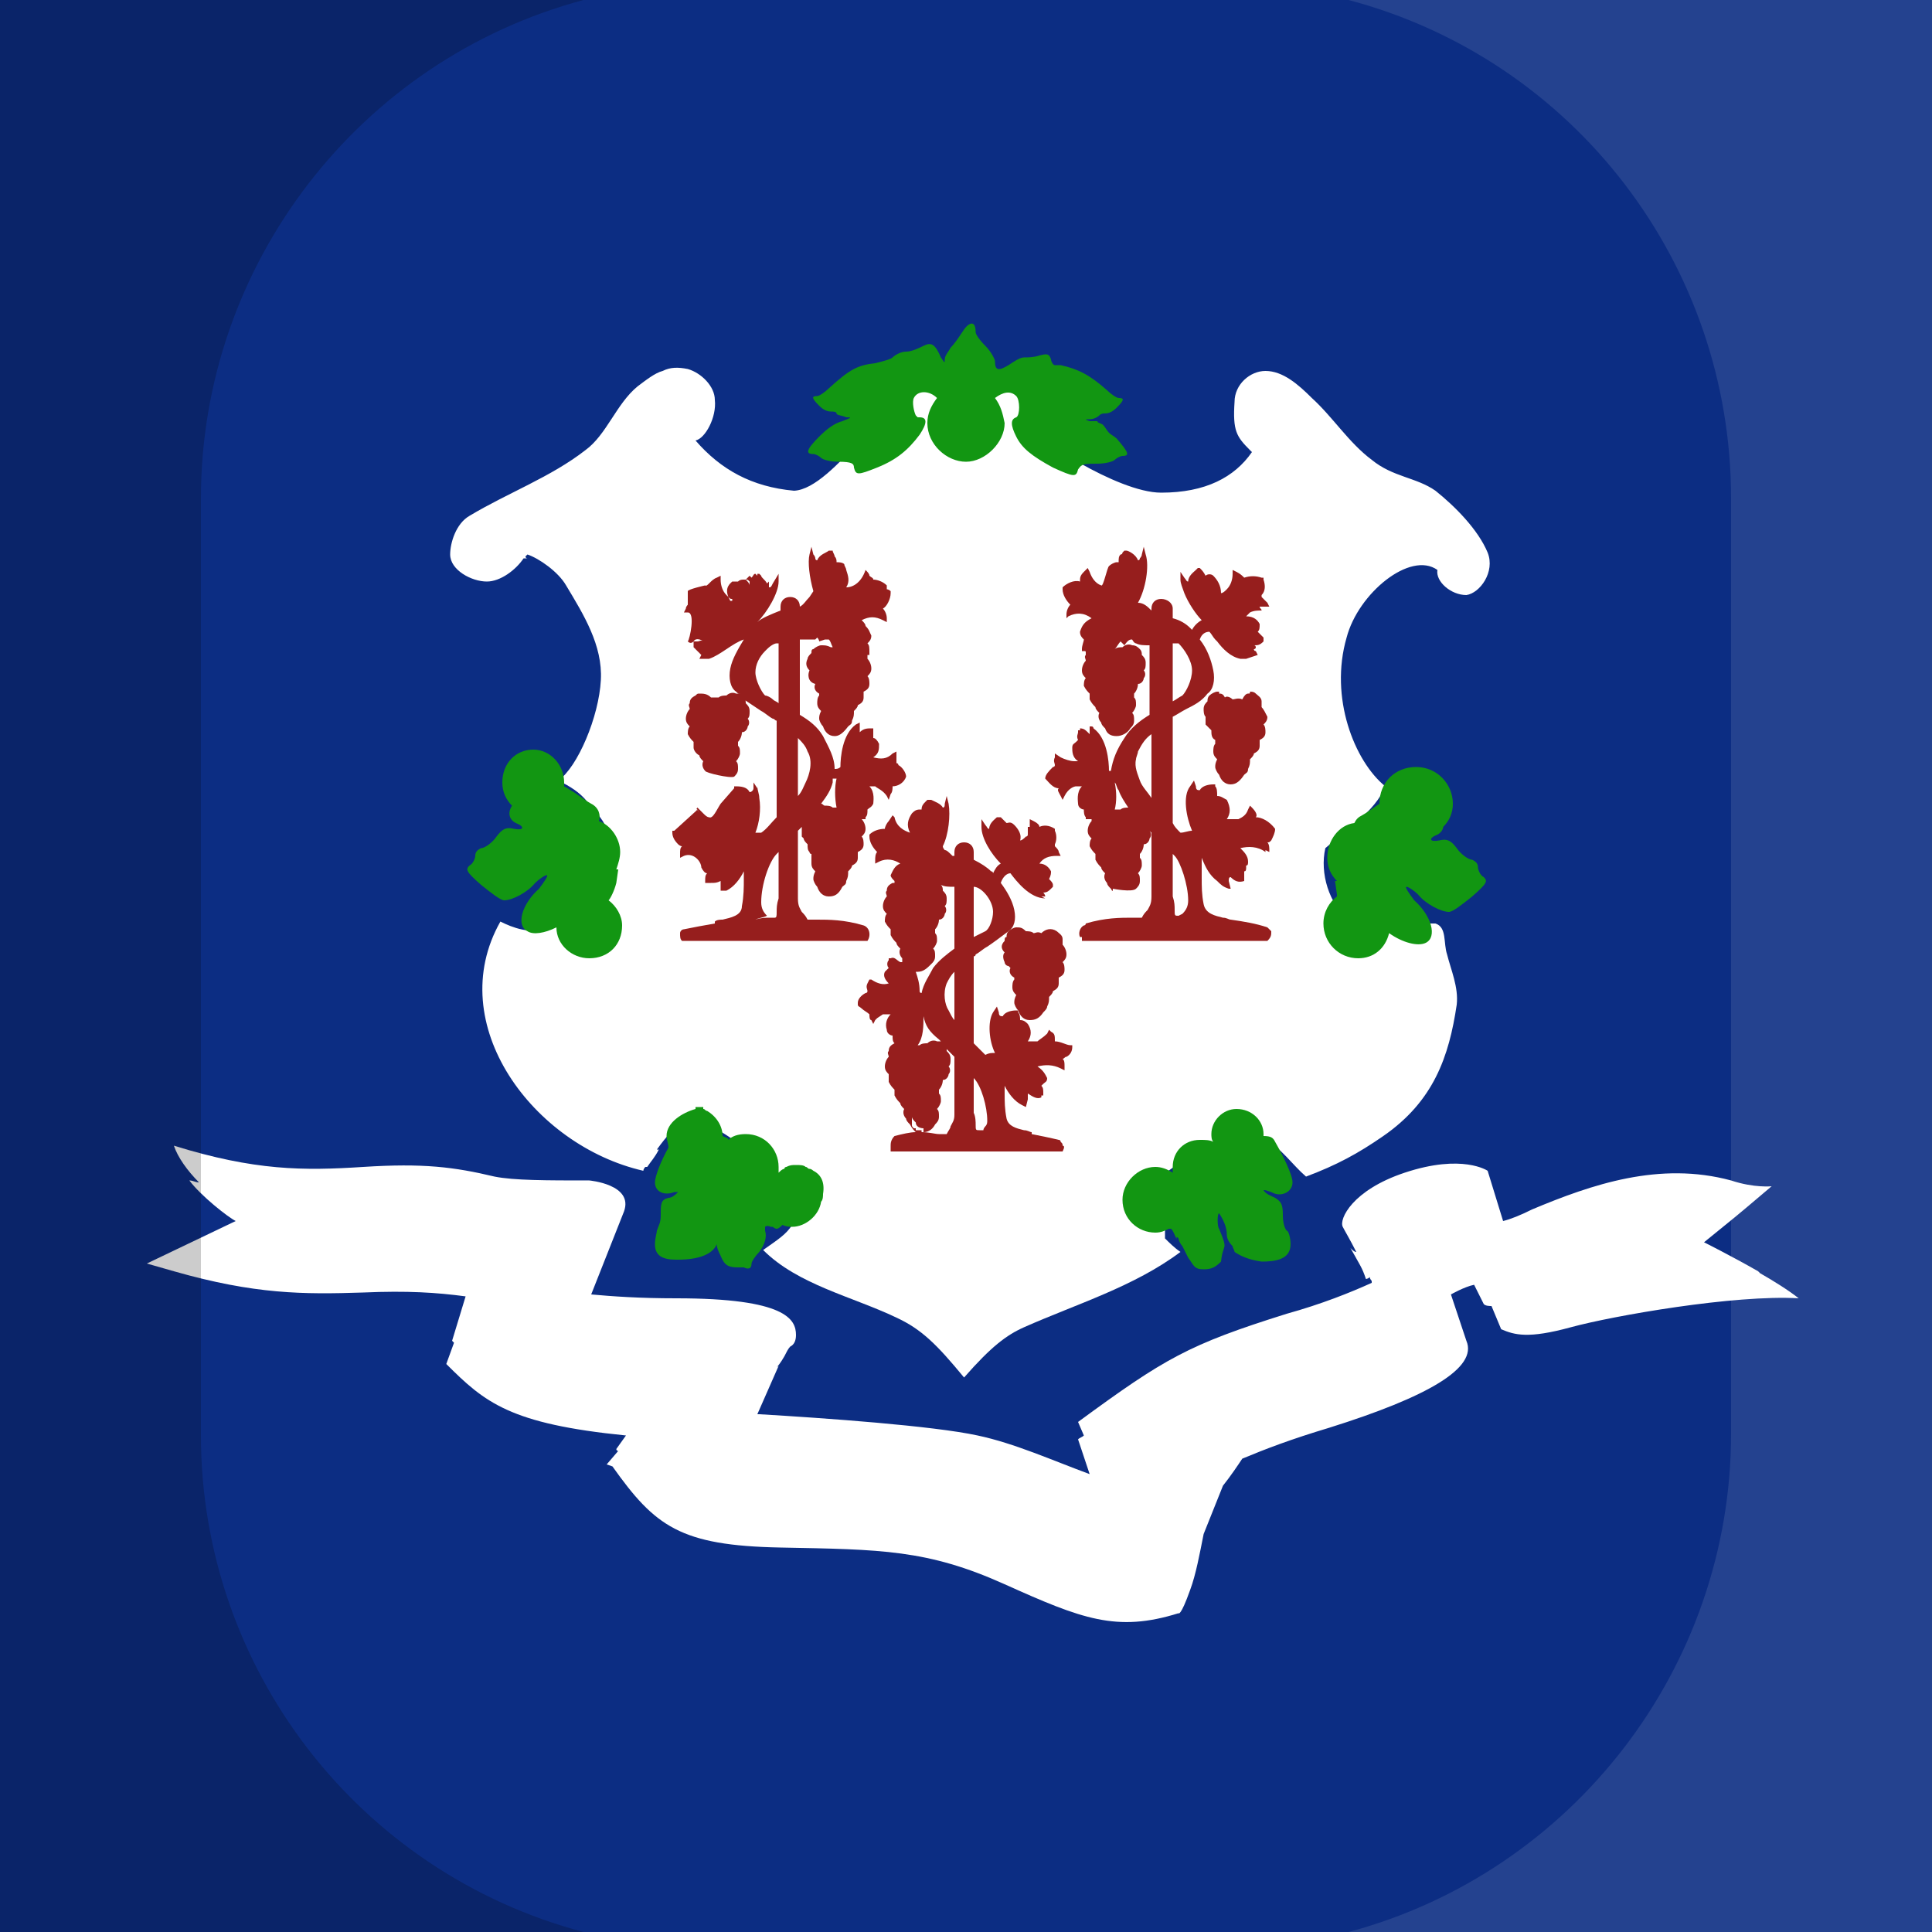 <?xml version="1.0" encoding="utf-8"?>
<!-- Generator: Adobe Illustrator 23.0.0, SVG Export Plug-In . SVG Version: 6.00 Build 0)  -->
<svg version="1.0" id="Layer_1" xmlns="http://www.w3.org/2000/svg" xmlns:xlink="http://www.w3.org/1999/xlink" x="0px" y="0px"
	 width="100px" height="100px" viewBox="0 0 100 100" enable-background="new 0 0 100 100" xml:space="preserve">
<rect x="0" y="0" width="100" height="100" fill="#333333" stroke="none"/>
<g>
	<path id="path14" fill="#0C2D83" d="M0,0h100v100H0V0L0,0z"/>
	<path fill="#FFFFFF" d="M91.1,65.9C91.1,65.9,91.1,65.9,91.1,65.9l-0.1-0.1c-1.4-0.8-2.8-1.5-2.8-1.5l1.6-1.3l0.6-0.5c0,0,0,0,0,0
		l1.3-1.1c0,0-0.9,0.1-2.1-0.3c-3.7-1-7.2,0.2-10.3,1.5c-0.6,0.3-1.1,0.5-1.5,0.6L77,60.6c0,0-1.3-0.9-4.3,0.1
		c-2.7,0.9-3.4,2.4-3.2,2.8c0.1,0.2,0.4,0.7,0.7,1.3c-0.1,0-0.2-0.1-0.3-0.2c0.5,0.9,0.6,1,0.8,1.6c0,0,0.1,0,0.2-0.1
		c0,0.1,0.1,0.2,0.1,0.2v0.1c-1.1,0.5-2.6,1.1-4.4,1.6c-5.1,1.6-6.3,2.3-10.8,5.6l0.3,0.7c-0.1,0.1-0.2,0.1-0.3,0.2l0.6,1.8
		c-1.9-0.7-3.9-1.6-5.8-2c-2.3-0.5-7.9-0.9-11.3-1.1c0,0-0.1,0-0.1,0l1.1-2.5c-0.3,0.2-0.1,0.2,0.3-0.5c0.1-0.2,0.2-0.4,0.3-0.5
		c0.2-0.1,0.3-0.3,0.3-0.6c0-0.8-0.5-1.9-6.2-1.9c-1.9,0-3.3-0.1-4.4-0.2l1.7-4.3c0.5-1.4-1.8-1.6-1.8-1.6c-2.2,0-3.9,0-4.9-0.2
		c-2.1-0.5-3.7-0.7-6.8-0.5c-3.1,0.2-5.6,0.2-9.8-1.1c0.2,0.6,0.7,1.3,1.3,1.9c-0.2,0-0.3-0.1-0.5-0.1c0.6,0.8,2,1.9,2.4,2.1
		l-4.6,2.2L9,65.8c4.2,1.2,6.7,1.2,9.8,1.1c2.3-0.1,3.8,0,5.3,0.2l-0.7,2.3c0,0,0,0,0.1,0.1l-0.4,1.1c2,2,3.3,3.1,9.3,3.7L31.9,75
		c0,0,0,0.1,0.1,0.1l-0.6,0.7l0.3,0.1c2.2,3.1,3.5,4.1,8.7,4.2C45.6,80.2,48,80.2,52,82s5.8,2.5,9,1.5c0,0,0.1,0.2,0.6-1.2
		c0.3-0.8,0.5-1.9,0.7-2.9l1-2.5c0.4-0.5,0.8-1.1,1-1.4c1.2-0.5,2.5-1,4.5-1.6c5.1-1.6,7.7-3.1,7.1-4.5L75.1,67c0,0,0.7-0.4,1.2-0.5
		l0.5,1c0.1,0.1,0.3,0.1,0.4,0.1l0.5,1.2c0.7,0.3,1.4,0.5,3.6-0.1c2.2-0.6,8.5-1.7,11.8-1.5C92.6,66.8,91.8,66.3,91.1,65.9z"/>
	<g id="greens">
		<path id="path1400" fill="#129612" d="M46.8,19.4c-0.4,0.3-0.6,0.7-0.7,1.1c0,0.1,0,0.2,0,0.3c0,0.1,0.1,0.2,0.1,0.3
			c0,0.2,0.2,0.3,0.5,0.4c0.4,0.2,0.8,0.1,1.3-0.1l0.4-0.2L48.2,21c-0.3-0.3-0.7-0.5-1.3-0.6l-0.4-0.1H47c0.5,0,0.7-0.1,0.7-0.3
			c0-0.1-0.5-0.7-0.6-0.7C47,19.2,46.9,19.3,46.8,19.4z"/>
		<path id="path1402" fill="#129612" d="M54.3,19.6c-0.3,0.3-0.4,0.6-0.4,0.6s0.1,0,0.3-0.1c0.3-0.2,0.5-0.3,0.5-0.2
			c0.1,0.1-0.1,0.2-0.6,0.5c-0.7,0.5-0.7,0.6-0.6,0.8c0.1,0.2,0.5,0.4,0.7,0.4c0.3,0,0.8-0.2,1-0.3c0.2-0.2,0.2-0.2,0.2-0.6
			c0-0.5-0.2-0.9-0.5-1.2C54.7,19.3,54.6,19.3,54.3,19.6L54.3,19.6z"/>
	</g>
	<g>
		<path fill="#FFFFFF" d="M54.1,22.5C54.1,22.5,54.1,22.5,54.1,22.5h0.1H54.1z"/>
		<path fill="#FFFFFF" d="M77,28.6c-0.5-1.2-1.7-2.4-2.7-3.2c-1-0.7-2.2-0.7-3.3-1.6c-1.2-0.9-2-2.2-3.1-3.2
			c-0.7-0.7-1.5-1.4-2.4-1.4c-0.8,0-1.6,0.7-1.6,1.6c-0.1,1.5,0.1,1.8,0.8,2.5c0,0,0,0,0,0.1c0,0,0,0,0-0.1c0,0,0,0,0.1,0.1
			c-0.9,1.3-2.4,2.1-4.7,2.1c-2.3,0-6.7-3-6.4-3.1c0.3-0.1,0-2.1-0.5-2.1s-4.4-0.4-5.4-0.3c-1.6,0-4.6,5.3-6.7,5.4
			c-2.2-0.2-3.8-1.1-5.1-2.6c0.5-0.1,1.1-1.2,1-2.1c0-0.7-0.7-1.4-1.4-1.6c-0.5-0.1-0.9-0.1-1.3,0.1c-0.4,0.1-0.9,0.5-1.3,0.8
			c-1.1,0.9-1.6,2.5-2.7,3.3c-1.8,1.4-4,2.2-6,3.4c-0.7,0.4-1,1.4-1,2c0,0.8,1.1,1.4,1.9,1.4c0.7,0,1.5-0.6,1.9-1.2
			c0.1,0,0.1,0,0.2,0c0,0-0.1,0-0.1-0.1c0,0,0.1-0.1,0.1-0.1c0.6,0.2,1.6,0.9,2,1.6c0.9,1.5,1.9,3.1,1.8,4.9
			c-0.1,1.9-1.2,4.5-2.2,5.2c0.6,0.3,1.1,0.6,1.5,1.1c0.3,0.3,0.6,0.7,0.8,1c0.3,0.5,0.5,1,0.5,1.6c-0.1,1.8-1.9,3-3.4,3.9
			c-0.8,0.4-1.8,0-2.4-0.3c-3,5.3,1.7,11.6,7.4,12.9c0-0.1,0.1-0.2,0.1-0.2c0,0,0,0,0.1,0c0.2-0.3,0.4-0.5,0.6-0.9c0,0,0,0-0.1,0
			c0.5-0.7,1.1-1.4,1.7-1.6c2.3,0.6,4.1,2.6,5.6,4.6c-0.1,0.3-0.1,0.5-0.2,0.7H41v0.2c-0.3,0.5-0.8,0.8-1.5,1.3
			c1.8,1.8,4.6,2.4,6.9,3.5c1.3,0.6,2.1,1.4,3.5,3.1c1.4-1.6,2.2-2.2,3.1-2.6c2.7-1.2,5.7-2.1,8.1-3.9c-0.3-0.2-0.6-0.5-0.8-0.7
			v-0.6h-0.6c-0.4-0.5-0.6-1-0.4-1.5c0.8-1.8,3.8-3,6.2-3c0.8,0.4,1.4,1.3,2.1,1.9c1.6-0.6,2.7-1.2,4-2.1c2.6-1.8,3.4-4.1,3.8-6.8
			c0.1-0.9-0.3-1.8-0.5-2.6c-0.2-0.6,0-1.4-0.6-1.6c-0.3,0-0.7,0-1.1,0c0,0,0,0,0-0.1c-0.5-0.1-1-0.1-1.5-0.1c0,0,0,0.1,0.1,0.1
			c-0.7,0-1.4,0-2-0.1c-1-0.8-1.5-2.4-1.2-3.7c0.9-0.8,2.6-1.9,3.1-3.2c-1.6-1.3-2.9-4.6-2-7.7c0.6-2.3,3.3-4.5,4.7-3.5
			c-0.1,0.6,0.7,1.3,1.5,1.3C76.6,30.7,77.4,29.6,77,28.6z"/>
	</g>
	<g id="blacks">
		<g>
			<path fill="#129612" d="M76.8,45.4c-0.2-0.1-0.3-0.4-0.3-0.5c0-0.2-0.1-0.3-0.3-0.4c-0.2,0-0.6-0.3-0.8-0.6
				c-0.3-0.4-0.5-0.5-0.9-0.4c-0.5,0.1-0.6-0.1-0.1-0.3c0.2-0.1,0.3-0.3,0.3-0.4c0.3-0.3,0.5-0.7,0.5-1.2c0-1-0.8-1.9-1.9-1.9
				c-1.1,0-1.9,0.8-1.9,1.9c-0.3,0.2-0.7,0.5-0.9,0.6c-0.2,0.1-0.3,0.2-0.4,0.4c-0.8,0.1-1.4,0.9-1.4,1.8c0,0.5,0.2,0.9,0.5,1.2
				l-0.1,0l0.1,0.7c0,0,0,0.1,0,0.1c-0.4,0.3-0.7,0.8-0.7,1.4c0,1,0.8,1.8,1.8,1.8c0.8,0,1.4-0.5,1.6-1.3c0.7,0.5,1.5,0.7,1.9,0.5
				c0.6-0.3,0.3-1.4-0.6-2.2c-0.3-0.4-0.5-0.7-0.4-0.7c0.1,0,0.4,0.2,0.6,0.4c0.4,0.5,1.2,0.9,1.6,0.9c0.2,0,0.7-0.4,1.2-0.8
				C77,45.7,77,45.6,76.8,45.4z"/>
			<path fill="#129612" d="M42.1,60.6c0,0-0.1-0.1-0.2-0.1c-0.1,0-0.1-0.1-0.2-0.1c-0.1-0.1-0.3-0.1-0.5-0.1c-0.2,0-0.3,0-0.5,0.1
				c0,0-0.1,0-0.1,0.1c-0.1,0-0.2,0.1-0.3,0.2c0-0.1,0-0.2,0-0.3c0-0.9-0.7-1.7-1.7-1.7c-0.4,0-0.7,0.1-0.9,0.3
				c0-0.1-0.1-0.1-0.3-0.2c0,0,0,0,0,0c0-0.5-0.3-1-0.8-1.3c0,0,0,0,0,0h0c-0.1,0-0.1-0.1-0.2-0.1v-0.1h-0.4v0.1
				c-0.7,0.2-1.5,0.7-1.5,1.4c0,0.2,0.1,0.4,0.1,0.6c-0.4,0.7-0.7,1.5-0.7,1.8c0,0.5,0.5,0.7,1,0.5c0.1,0,0.1,0,0.2,0
				c-0.1,0.1-0.3,0.3-0.5,0.3c-0.4,0.1-0.4,0.3-0.4,0.9c0,0.4-0.1,0.5-0.2,0.8c0,0.1-0.1,0.4-0.1,0.7c0,0.6,0.4,0.8,1.1,0.8
				c0,0,0,0,0.1,0c1.1,0,1.8-0.3,2-0.8c0,0.2,0.1,0.4,0.2,0.6c0.2,0.5,0.4,0.6,0.9,0.6c0.2,0,0.2,0,0.3,0c0.2,0.1,0.4,0.1,0.4-0.2
				c0-0.1,0.2-0.4,0.4-0.6c0.3-0.4,0.4-0.8,0.3-1.1c0-0.1,0-0.1,0-0.2c0.1-0.1,0.3,0,0.3,0c0,0,0,0,0.1,0c0.1,0.1,0.2,0.1,0.2,0.1
				c0.1,0,0.2-0.1,0.3-0.2c0.2,0.1,0.4,0.1,0.5,0.1c0.7,0,1.4-0.6,1.5-1.3c0.1-0.1,0.1-0.3,0.1-0.4C42.7,61.2,42.5,60.8,42.1,60.6z"
				/>
			<path fill="#129612" d="M66.6,63.7c-0.1-0.1-0.2-0.4-0.2-0.8c0-0.6-0.1-0.7-0.4-0.9c-0.2-0.1-0.5-0.2-0.6-0.4
				c0.1,0,0.1,0,0.4,0.1c0.5,0.3,1.1,0,1.1-0.5c0-0.4-0.5-1.4-0.9-2.1c-0.1-0.2-0.2-0.3-0.6-0.3c0,0,0,0,0-0.1
				c0-0.7-0.6-1.3-1.4-1.3c-0.7,0-1.3,0.6-1.3,1.3c0,0.1,0,0.3,0.1,0.4C62.6,59,62.4,59,62.1,59c-0.8,0-1.4,0.6-1.4,1.4
				c0,0.1,0,0.2,0,0.3c-0.3-0.2-0.6-0.3-0.9-0.3c-0.9,0-1.7,0.8-1.7,1.7c0,1,0.8,1.7,1.7,1.7c0.3,0,0.5-0.1,0.7-0.2h0.1
				c0.1,0,0.3,0.6,0.3,0.5c0-0.1,0-0.1,0.1,0c0,0.1,0.1,0.3,0.2,0.4c0.1,0.2,0.2,0.4,0.3,0.6c0.3,0.4,0.3,0.6,0.8,0.6
				c0.4,0,0.6-0.1,0.9-0.4c0.1-1,0.4-0.5-0.1-1.7c-0.1-0.1-0.1-0.8,0-0.8c0.2,0.3,0.4,0.7,0.4,1.1c0,0.2,0.1,0.4,0.3,0.6
				c0,0.1,0.1,0.2,0.1,0.3c0.3,0.2,0.7,0.4,1.4,0.5c0.7,0,1.5-0.1,1.5-0.9C66.8,64.1,66.7,63.7,66.6,63.7z"/>
		</g>
		<path fill="#129612" d="M31.5,46.6c0.1-0.1,0.3-0.5,0.4-0.9l0.1-0.7l-0.1,0c0.1-0.3,0.2-0.6,0.2-0.9c0-0.7-0.5-1.4-1.1-1.6
			c0.1-0.3,0-0.7-0.4-0.9c-0.2-0.1-0.6-0.4-0.9-0.6c-0.2-0.1-0.3-0.2-0.5-0.3c0-0.1,0-0.2,0-0.2c0-0.9-0.7-1.7-1.6-1.7
			c-0.9,0-1.6,0.7-1.6,1.7c0,0.5,0.2,0.9,0.5,1.2c-0.2,0.3-0.2,0.7,0.2,0.9c0.5,0.2,0.4,0.4-0.1,0.3c-0.4-0.1-0.6,0-0.9,0.4
			c-0.2,0.3-0.6,0.6-0.8,0.6c-0.2,0.1-0.3,0.2-0.3,0.4c0,0.1-0.1,0.4-0.3,0.5c-0.2,0.2-0.2,0.3,0.6,1c0.5,0.4,1,0.8,1.2,0.8
			c0.4,0,1.2-0.4,1.6-0.9c0.2-0.2,0.5-0.4,0.6-0.4c0.1,0-0.1,0.3-0.4,0.7c-0.9,0.8-1.2,1.9-0.6,2.2c0.3,0.2,0.9,0.1,1.5-0.2
			c0,0.9,0.8,1.6,1.7,1.6c1,0,1.7-0.7,1.7-1.7C32.2,47.4,31.9,46.9,31.5,46.6z"/>
		<path fill="#129612" d="M57.8,22.7c-0.1-0.1-0.3-0.2-0.4-0.3c-0.1-0.1-0.2-0.3-0.3-0.4c-0.1-0.1-0.3-0.1-0.3-0.2
			c-0.1,0-0.2,0-0.4,0c-0.3-0.1-0.2-0.1,0-0.1c0.2,0,0.4-0.1,0.5-0.2c0.1-0.1,0.2-0.1,0.3-0.1c0.2,0,0.4-0.1,0.6-0.3
			c0.4-0.4,0.4-0.5,0.1-0.5c-0.1,0-0.4-0.2-0.6-0.4c-0.9-0.8-1.5-1.1-2.4-1.3c0,0-0.1,0-0.1,0c-0.1,0-0.1,0-0.2,0
			c-0.1,0-0.2-0.2-0.2-0.3c-0.1-0.3-0.2-0.3-0.6-0.2c-0.3,0.1-0.6,0.1-0.8,0.1c-0.2,0-0.5,0.2-0.8,0.4c-0.5,0.3-0.7,0.3-0.7-0.2
			c0-0.1-0.2-0.5-0.5-0.8c-0.3-0.3-0.5-0.6-0.5-0.7c0-0.7-0.4-0.5-0.7,0c-0.2,0.3-0.4,0.6-0.6,0.8c-0.1,0.2-0.3,0.4-0.3,0.6
			c0,0.2,0,0.2-0.2-0.1c-0.3-0.7-0.5-0.8-0.9-0.6c-0.2,0.1-0.6,0.3-0.9,0.3s-0.6,0.2-0.7,0.3c-0.1,0.1-0.5,0.2-0.9,0.3
			c-0.9,0.1-1.3,0.3-2.4,1.3c-0.2,0.2-0.5,0.4-0.6,0.4c-0.3,0-0.3,0.1,0.1,0.5c0.2,0.2,0.4,0.3,0.6,0.3c0.1,0,0.3,0,0.3,0.1
			c0,0.1,0.3,0.1,0.5,0.2c0.3,0,0.3,0-0.2,0.2c-0.4,0.1-0.8,0.4-1.2,0.8c-0.7,0.7-0.7,0.9-0.3,0.9c0.1,0,0.3,0.1,0.4,0.2
			c0.1,0.1,0.5,0.2,0.9,0.2c0.7,0,0.8,0.1,0.8,0.3c0.1,0.4,0.2,0.4,1.2,0c1-0.4,1.6-0.9,2.2-1.7c0.4-0.6,0.4-0.9,0-0.9
			c0,0,0,0-0.1,0l-0.1-0.1c-0.1-0.2-0.2-0.7-0.1-0.9c0.2-0.4,0.8-0.4,1.2,0c-0.3,0.4-0.5,0.8-0.5,1.3c0,1.1,1,2,2,2s2-1,2-2
			c-0.1-0.5-0.2-0.9-0.5-1.3c0.4-0.3,0.8-0.4,1.1-0.1c0.2,0.2,0.2,1,0,1.1c-0.3,0.1-0.3,0.4,0,1s0.8,1,1.9,1.6
			c1.1,0.5,1.2,0.5,1.3,0.1C56,24,56.1,24,56.8,24c0.4,0,0.8-0.1,0.9-0.2c0.1-0.1,0.3-0.2,0.4-0.2C58.5,23.6,58.4,23.4,57.8,22.7z"
			/>
	</g>
	<g>
		<path fill="#961E1D" d="M65.3,36.6c0-0.1,0-0.2,0-0.3c0-0.2-0.2-0.3-0.3-0.4c-0.1-0.1-0.2-0.1-0.3-0.1c0,0.1,0,0.1-0.1,0.1
			c-0.1,0-0.2,0.1-0.3,0.3c-0.2-0.1-0.4,0-0.5,0c-0.1-0.1-0.3-0.2-0.4-0.1c-0.1-0.2-0.2-0.2-0.3-0.2c0,0,0-0.1,0-0.1
			c0,0-0.1,0-0.1,0c-0.1,0-0.3,0.1-0.4,0.2c-0.1,0.1-0.1,0.2-0.1,0.3c-0.1,0.1-0.2,0.2-0.2,0.4c0,0.1,0,0.3,0.1,0.4
			c0,0.1,0,0.3,0,0.4c0.1,0.1,0.2,0.2,0.3,0.3c0,0.2,0,0.4,0.2,0.5c0,0.1,0,0.2,0,0.2c-0.1,0.1-0.1,0.3-0.1,0.4
			c0,0.2,0.1,0.3,0.2,0.4c-0.1,0.2-0.1,0.3-0.1,0.4c0,0.1,0.1,0.3,0.2,0.4c0.1,0.3,0.3,0.5,0.6,0.5c0.3,0,0.5-0.2,0.7-0.5
			c0.1-0.1,0.2-0.1,0.2-0.3c0.1-0.2,0.1-0.3,0.1-0.5c0.1-0.1,0.2-0.2,0.2-0.3c0.2-0.1,0.3-0.2,0.3-0.4c0-0.1,0-0.2,0-0.3
			c0.2-0.1,0.3-0.2,0.3-0.4c0-0.1,0-0.3-0.1-0.4c0.1-0.1,0.2-0.2,0.2-0.4C65.5,36.9,65.4,36.7,65.3,36.6z"/>
		<path fill="#961E1D" d="M52,48.7c-0.2,0.2-0.2,0.4,0,0.6c-0.1,0.1-0.1,0.3,0,0.5c0,0.1,0.1,0.2,0.2,0.2c0,0,0.1,0.1,0.1,0.1
			c-0.1,0.2,0,0.4,0.2,0.5c0,0.1,0,0.1,0,0.1c-0.1,0.1-0.1,0.3-0.1,0.4c0,0.2,0.1,0.3,0.2,0.4c0,0,0,0,0,0c0,0,0,0,0,0
			c-0.1,0.2-0.1,0.3-0.1,0.4c0,0.1,0.1,0.3,0.2,0.4c0.1,0.3,0.3,0.5,0.6,0.5s0.5-0.1,0.7-0.4c0.1-0.1,0.2-0.2,0.2-0.3
			c0.1-0.2,0.1-0.3,0.1-0.5c0.1-0.1,0.2-0.2,0.2-0.3c0.2-0.1,0.3-0.2,0.3-0.4c0-0.1,0-0.2,0-0.3c0.2-0.1,0.3-0.2,0.3-0.4
			c0-0.1,0-0.3-0.1-0.4c0.1-0.1,0.2-0.2,0.2-0.4s-0.1-0.4-0.2-0.5c0-0.1,0-0.2,0-0.3c0-0.2-0.2-0.3-0.3-0.4
			c-0.3-0.2-0.6-0.1-0.8,0.1c-0.2-0.1-0.3,0-0.4,0c-0.1-0.1-0.3-0.1-0.4-0.1C52.9,48,52.8,48,52.6,48c-0.1,0-0.3,0.1-0.4,0.2
			c-0.1,0.1-0.1,0.2-0.1,0.3C52,48.5,52,48.6,52,48.7z"/>
		<path fill="#961E1D" d="M35.7,31.3C35.7,31.3,35.7,31.3,35.7,31.3C35.7,31.3,35.7,31.3,35.7,31.3C35.7,31.3,35.7,31.3,35.7,31.3z"
			/>
		<path fill="#961E1D" d="M54.6,53.9L54.6,53.9c0-0.3,0-0.4-0.2-0.5l-0.1-0.1l-0.1,0.2c-0.2,0.2-0.4,0.3-0.5,0.4c-0.1,0-0.3,0-0.5,0
			c0.2-0.3,0.2-0.6,0-0.9c-0.1-0.1-0.2-0.2-0.4-0.2c0-0.1,0-0.3-0.1-0.4v-0.1h-0.1c-0.3,0-0.6,0.1-0.7,0.3c-0.1,0-0.2,0-0.2-0.2
			l-0.1-0.3l-0.2,0.3c-0.3,0.5-0.2,1.5,0.1,2.1c-0.2,0-0.3,0-0.5,0.1c-0.2-0.2-0.4-0.4-0.6-0.6v-4.5c0,0,0.1,0,0.1-0.1
			c0.2-0.1,0.4-0.3,0.6-0.4c0.3-0.2,0.7-0.5,1.1-0.8c0.3-0.2,0.4-0.6,0.3-1.1c-0.1-0.5-0.4-1-0.7-1.4c0.1-0.3,0.3-0.5,0.5-0.5
			c0.3,0.4,1,1.3,1.8,1.3l-0.2-0.1c0,0,0,0,0,0c0.1,0,0.1,0,0.2,0c0-0.1-0.1-0.2-0.1-0.2c0.2,0,0.3-0.1,0.4-0.2l0.1-0.1v-0.1
			c0-0.1-0.1-0.2-0.2-0.3c0.1-0.2,0.1-0.3,0.1-0.4c-0.1-0.2-0.3-0.4-0.6-0.4c0.2-0.3,0.5-0.4,0.9-0.4h0.2l-0.1-0.2
			c0-0.1-0.1-0.2-0.2-0.3c0-0.1,0-0.1,0-0.1c0.1-0.2,0.1-0.5,0-0.7v-0.1c-0.3-0.2-0.6-0.2-0.8-0.1c0-0.1-0.1-0.2-0.3-0.3l-0.2-0.1
			v0.2c0,0.1,0,0.2,0,0.2c0,0-0.1,0-0.1,0c0,0.1,0,0.3,0,0.4c0,0,0,0.1-0.1,0.1c-0.1,0.1-0.2,0.2-0.3,0.2c0.1-0.3-0.1-0.6-0.3-0.8
			c-0.2-0.2-0.3-0.1-0.4-0.1c-0.1-0.1-0.2-0.2-0.3-0.3h-0.1h-0.1c-0.1,0.1-0.4,0.3-0.4,0.6c-0.1,0-0.1-0.1-0.2-0.2l-0.2-0.3v0.4
			c0,0.6,0.5,1.4,1,1.9c-0.2,0.1-0.3,0.3-0.4,0.5c0,0,0-0.1-0.1-0.1c-0.2-0.2-0.5-0.4-0.9-0.6v-0.4c0-0.3-0.2-0.5-0.5-0.5
			c-0.3,0-0.5,0.2-0.5,0.5v0.2c-0.1,0-0.1,0-0.1,0C49.1,44.1,49,44,48.9,44c0,0-0.1-0.1-0.1-0.2c0.3-0.6,0.4-1.6,0.3-2.2l-0.1-0.4
			l-0.1,0.4c0,0.1,0,0.2-0.1,0.2c-0.1-0.2-0.4-0.3-0.6-0.4H48l-0.1,0.1c-0.1,0.1-0.2,0.2-0.2,0.4c-0.1,0-0.1,0-0.1,0
			c-0.2,0-0.3,0.1-0.4,0.2c-0.2,0.3-0.3,0.6-0.1,1c-0.3-0.1-0.7-0.3-0.8-0.8c0,0,0,0,0,0l-0.1-0.1L46,42.5c-0.1,0.1-0.2,0.3-0.2,0.4
			c-0.3,0-0.6,0.1-0.8,0.3v0.1c0,0.3,0.2,0.6,0.4,0.8c-0.1,0.1-0.1,0.3-0.1,0.4v0.2l0.2-0.1c0.4-0.2,0.8-0.1,1.1,0.1
			c-0.3,0.1-0.4,0.4-0.5,0.6c0,0.1,0.1,0.2,0.2,0.3c0,0,0,0.1,0,0.1c0,0,0,0-0.1,0c-0.2,0.1-0.3,0.2-0.3,0.4c-0.1,0.1,0,0.2,0,0.3
			c-0.1,0.1-0.2,0.3-0.2,0.5c0,0.2,0.1,0.3,0.2,0.4c-0.1,0.1-0.1,0.3-0.1,0.4c0.1,0.2,0.2,0.3,0.3,0.4c0,0.1,0,0.2,0,0.3
			c0.1,0.2,0.2,0.3,0.3,0.4c0,0.1,0.1,0.2,0.2,0.3c-0.1,0.2,0,0.4,0.1,0.5c0,0.1,0,0.2,0,0.2c0,0,0,0-0.1,0
			c-0.2-0.1-0.3-0.3-0.5-0.2H46v0.1c-0.1,0.1-0.1,0.3,0,0.4c0,0-0.1,0.1-0.2,0.2c-0.1,0.2,0,0.4,0.2,0.6c-0.3,0.1-0.6,0-0.9-0.2
			L45,50.7l-0.1,0.2c-0.1,0.2,0,0.3,0,0.4c0,0.1-0.1,0.1-0.1,0.1c-0.2,0.1-0.4,0.3-0.4,0.5V52c0,0.1,0.1,0.1,0.2,0.2c0,0,0,0,0,0
			c0.1,0.1,0.3,0.2,0.4,0.3c0,0.1,0,0.3,0.1,0.3l0.1,0.2l0.1-0.2c0,0,0.1-0.1,0.1-0.1c0,0,0.3-0.2,0.3-0.2c0,0,0.1,0,0.1,0
			c0.1,0,0.2,0,0.3,0c-0.2,0.2-0.3,0.5-0.2,0.8c0,0.2,0.2,0.3,0.3,0.3c0,0.2,0,0.3,0.1,0.4V54c-0.2,0.1-0.3,0.2-0.3,0.4
			c-0.1,0.1,0,0.2,0,0.3c-0.1,0.1-0.2,0.3-0.2,0.5c0,0.2,0.1,0.3,0.2,0.4C46,55.7,46,55.9,46,56c0.1,0.2,0.2,0.3,0.3,0.4
			c0,0.1,0,0.2,0,0.3c0.1,0.2,0.2,0.3,0.3,0.4c0,0.1,0.1,0.2,0.2,0.3c-0.1,0.2,0,0.4,0.1,0.5c0,0.1,0.1,0.2,0.2,0.3
			c0.1,0.2,0.2,0.3,0.3,0.4c0,0,0-0.1,0-0.1v-0.1h-0.1c-0.1-0.1-0.1-0.1-0.1-0.2v-0.1c0-0.1,0-0.2,0-0.3c0,0.1,0.1,0.2,0.2,0.3
			c0,0.2,0.2,0.3,0.4,0.3v0.1c0,0,0,0.1,0,0.1c0.3,0,0.5-0.2,0.6-0.4c0.1-0.1,0.2-0.2,0.2-0.4c0-0.2,0-0.3-0.1-0.4
			c0.1-0.1,0.2-0.3,0.2-0.4c0-0.2,0-0.3-0.1-0.4c0-0.1,0-0.1,0-0.2c0.1-0.1,0.2-0.3,0.2-0.5c0.2,0,0.3-0.2,0.3-0.3
			c0.1-0.1,0.1-0.3,0-0.4c0.1-0.1,0.1-0.2,0.1-0.4c0-0.2-0.1-0.3-0.2-0.4c0,0,0-0.1,0-0.1c0.1,0.1,0.3,0.3,0.4,0.4v3
			c0,0.3-0.1,0.4-0.2,0.6c0,0.1-0.1,0.2-0.2,0.4c0,0-0.2,0-0.4,0c-0.2,0-0.5-0.1-0.9-0.1c0,0,0,0,0-0.1c0,0,0,0-0.1,0
			c-0.1,0-0.2,0-0.3,0c0,0,0.1,0.1,0.1,0.1c-0.3,0-0.7,0.1-1.1,0.2c-0.2,0.2-0.2,0.4-0.2,0.5c0,0.1,0,0.1,0,0.2v0.1h8.9
			c0.1-0.2,0.1-0.3,0-0.3c0-0.1,0-0.1-0.1-0.2c0,0,0,0,0,0c0,0,0-0.1-0.1-0.1c-0.4-0.1-0.9-0.2-1.4-0.3l0-0.1
			c-0.1,0-0.2-0.1-0.4-0.1c-0.4-0.1-0.8-0.2-0.9-0.6c-0.1-0.5-0.1-0.9-0.1-1.3c0-0.1,0-0.3,0-0.4c0.2,0.4,0.5,0.8,0.9,1l0.2,0.1
			l0.1-0.4v-0.1c0-0.1,0-0.2,0-0.2c0.3,0.2,0.5,0.3,0.7,0.2c0,0,0-0.1,0-0.1c0,0,0,0,0,0h0.1v-0.1c0-0.2,0-0.3-0.1-0.4
			c0,0,0,0,0.1-0.1c0.1-0.1,0.2-0.1,0.2-0.3c-0.1-0.2-0.2-0.4-0.5-0.6c0.4-0.1,0.8-0.1,1.2,0.1l0.2,0.1v-0.2c0-0.2,0-0.3-0.1-0.4
			c0.1,0,0.1-0.1,0.2-0.1c0.2-0.1,0.3-0.3,0.3-0.5v-0.1h-0.1C55.2,54.1,54.9,53.9,54.6,53.9z M50.4,45.9
			C50.4,45.9,50.5,45.9,50.4,45.9c0.4,0,1,0.7,1,1.3c0,0.4-0.2,0.9-0.4,1c-0.2,0.1-0.4,0.2-0.6,0.3V45.9z M48.5,53.9
			C48.5,53.9,48.5,53.9,48.5,53.9C48.5,53.9,48.5,53.9,48.5,53.9c-0.2-0.1-0.4,0-0.5,0.1c-0.1,0-0.3,0-0.4,0.1c0,0-0.1,0-0.1,0
			c0.3-0.4,0.3-1,0.3-1.5c0.1,0.5,0.3,0.8,0.8,1.2c0,0,0.1,0.1,0.1,0.1C48.6,53.9,48.6,53.9,48.5,53.9z M49.4,52.8
			c-0.1-0.1-0.2-0.3-0.3-0.5c-0.2-0.3-0.3-0.9-0.1-1.4c0.1-0.2,0.2-0.4,0.4-0.6V52.8z M49.4,49.1c-0.4,0.3-0.8,0.6-1.1,1
			c-0.2,0.4-0.5,0.8-0.6,1.3c0,0-0.1,0-0.1-0.1c0-0.4-0.1-0.7-0.2-1c0,0,0,0,0.1,0c0.3,0,0.5-0.2,0.7-0.4c0.1-0.1,0.2-0.2,0.2-0.4
			s0-0.3-0.1-0.4c0.1-0.1,0.2-0.3,0.2-0.4c0-0.2,0-0.3-0.1-0.4c0-0.1,0-0.1,0-0.2c0.1-0.1,0.2-0.3,0.2-0.5c0.2,0,0.3-0.2,0.3-0.3
			c0.1-0.1,0.1-0.3,0-0.4c0.1-0.1,0.1-0.2,0.1-0.4s-0.1-0.3-0.2-0.4c0-0.1,0-0.2-0.1-0.3c0.2,0.1,0.4,0.1,0.7,0.1V49.1z M51,58.3
			c0,0-0.1,0.1-0.1,0.2l0,0c0,0-0.1,0-0.1,0h-0.1c-0.2,0-0.2,0-0.2-0.3c0-0.1,0-0.4-0.1-0.6v-1.8c0.4,0.4,0.7,1.5,0.7,2.2
			C51.1,58.1,51.1,58.2,51,58.3z"/>
		<path fill="#961E1D" d="M66,42.9L66,42.9L66,42.9c-0.3-0.4-0.7-0.6-1-0.6c0.1-0.1,0-0.3-0.2-0.5l-0.1-0.1l-0.1,0.2
			c-0.1,0.3-0.3,0.4-0.5,0.5c-0.2,0-0.4,0-0.6,0c0.2-0.3,0.2-0.6,0-1c-0.2-0.1-0.3-0.2-0.5-0.2c0-0.2,0-0.4-0.1-0.5v-0.1h-0.1
			c-0.3,0-0.6,0.1-0.7,0.3c-0.1,0-0.2,0-0.2-0.2l-0.1-0.3l-0.2,0.3c-0.4,0.5-0.2,1.6,0.1,2.3c-0.2,0-0.4,0.1-0.6,0.1
			c-0.2-0.2-0.3-0.3-0.4-0.5c0-1.8,0-3.7,0-5.5c0.2-0.1,0.5-0.3,0.7-0.4c0.4-0.2,0.8-0.4,1.1-0.8c0.3-0.2,0.4-0.7,0.3-1.2
			c-0.1-0.5-0.3-1.1-0.7-1.6c0.1-0.3,0.3-0.4,0.5-0.4c0.1,0.1,0.2,0.3,0.3,0.4c0,0,0,0,0,0c0,0,0.1,0.1,0.1,0.1
			c0.3,0.4,0.7,0.8,1.2,0.9c0.1,0,0.2,0,0.3,0l0.6-0.2L65,33.7c-0.1,0-0.1-0.1-0.1-0.1c0,0,0,0,0,0c0,0,0.1,0,0.1-0.1
			c0,0,0-0.1-0.1-0.1c0.2,0,0.3,0,0.5-0.2v-0.1V33c-0.1-0.1-0.2-0.2-0.3-0.3c0.1-0.1,0.1-0.2,0.1-0.4c-0.1-0.2-0.3-0.4-0.7-0.4
			c0.1-0.1,0.1-0.1,0.2-0.2c0.2-0.1,0.4-0.1,0.6-0.1c0-0.1-0.1-0.1-0.1-0.2c0.1,0,0.2,0,0.3,0h0.2l-0.1-0.2
			c-0.1-0.1-0.2-0.2-0.3-0.3c0-0.1,0-0.1,0-0.1c0.2-0.2,0.2-0.5,0.1-0.8v-0.1h-0.1c-0.3-0.1-0.6-0.1-0.9,0c-0.1-0.1-0.2-0.2-0.4-0.3
			l-0.2-0.1v0.2c0,0.3-0.1,0.6-0.3,0.8c-0.1,0.1-0.2,0.2-0.3,0.2c0-0.4-0.2-0.7-0.4-0.9c-0.1-0.1-0.3-0.1-0.4,0
			c-0.1-0.2-0.2-0.3-0.3-0.4H62l-0.1,0.1c-0.1,0.1-0.4,0.3-0.4,0.6c-0.1,0-0.1-0.1-0.2-0.2l-0.2-0.3V30c0,0.2,0.1,0.4,0.2,0.7
			c0.2,0.5,0.6,1.1,0.9,1.4c-0.2,0.1-0.4,0.3-0.5,0.5c0,0-0.1-0.1-0.1-0.1c-0.2-0.2-0.5-0.4-0.9-0.5c0-0.2,0-0.3,0-0.5
			c0-0.3-0.3-0.5-0.6-0.5c-0.3,0-0.5,0.2-0.5,0.5v0.1c-0.2-0.2-0.4-0.4-0.7-0.4c0.4-0.7,0.6-1.9,0.4-2.5l-0.1-0.4l-0.1,0.4
			c0,0.1-0.1,0.2-0.1,0.2c0,0,0,0,0,0c0,0,0,0,0,0c0,0,0,0.1-0.1,0.1c-0.1-0.3-0.5-0.5-0.6-0.5h-0.1l-0.1,0.1c0,0,0,0.1-0.1,0.1
			c0,0,0,0,0,0c-0.1,0.1-0.1,0.2-0.1,0.4c-0.1,0-0.1,0-0.1,0c-0.1,0-0.3,0.1-0.4,0.2c-0.1,0.1-0.3,1.1-0.4,1
			c-0.3-0.1-0.5-0.4-0.6-0.7l-0.1-0.2l-0.2,0.2c-0.2,0.2-0.2,0.3-0.2,0.5c-0.3-0.1-0.7,0.1-0.9,0.3v0.1c0,0.3,0.2,0.6,0.4,0.8
			c-0.1,0.1-0.2,0.3-0.2,0.5V32l0.1-0.1c0.4-0.2,0.8-0.2,1.2,0.1c-0.4,0.2-0.5,0.4-0.6,0.7c0,0.2,0.1,0.3,0.2,0.4
			c0,0.1-0.1,0.3-0.1,0.5v0.1h0.1c0.1,0,0.1,0,0.1,0.1c0,0,0,0.1,0,0.1c-0.1,0.1,0,0.2,0,0.3c-0.1,0.1-0.2,0.3-0.2,0.5
			s0.1,0.3,0.2,0.4c-0.1,0.1-0.1,0.3-0.1,0.4c0.1,0.2,0.2,0.3,0.3,0.4c0,0.1,0,0.2,0,0.3c0.1,0.2,0.2,0.3,0.3,0.4
			c0,0.1,0.1,0.2,0.2,0.3c-0.1,0.2,0,0.4,0.1,0.5c0,0.1,0.1,0.2,0.2,0.3c0.1,0.3,0.3,0.4,0.6,0.4s0.6-0.2,0.7-0.4
			c0.1-0.1,0.2-0.2,0.2-0.4c0-0.2,0-0.3-0.1-0.4c0.1-0.1,0.2-0.3,0.2-0.4c0-0.2,0-0.3-0.1-0.4c0-0.1,0-0.1,0-0.2
			c0.1-0.1,0.2-0.3,0.2-0.5c0.2,0,0.3-0.2,0.3-0.3c0.1-0.1,0.1-0.3,0-0.4c0.1-0.1,0.1-0.2,0.1-0.4s-0.1-0.3-0.2-0.4
			c0-0.1,0-0.2-0.1-0.3c-0.1-0.1-0.2-0.2-0.4-0.2c-0.2-0.1-0.4,0-0.5,0.1c-0.1,0-0.3,0-0.4,0.1c0.1-0.1,0.2-0.3,0.3-0.4l0.2,0.2
			c0.2-0.3,0.3-0.3,0.4-0.3c0,0,0.1,0.2,0.2,0.2c0.2,0.1,0.4,0.1,0.7,0.1v3.6c-0.5,0.3-1,0.7-1.3,1.2c-0.4,0.6-0.6,1.1-0.7,1.7
			c0,0-0.1,0-0.1,0c0-0.5-0.1-1.7-0.8-2.2l0,0c0,0,0-0.1-0.1-0.1c0,0,0,0,0,0l-0.1,0v0.2v0.1c0,0,0,0.1,0,0.1c0,0,0,0,0,0
			c0,0-0.1-0.1-0.1-0.1c-0.1-0.1-0.2-0.2-0.4-0.2c0,0,0,0.1,0,0.1c0,0,0,0,0,0h-0.1v0.1c0,0.1-0.1,0.2,0,0.4c0,0,0,0-0.1,0.1
			c-0.1,0.1-0.2,0.1-0.2,0.3c0,0.2,0,0.5,0.3,0.7c0,0,0,0,0,0c0,0,0,0,0,0c-0.1,0-0.2,0-0.2,0c-0.2,0-0.5-0.1-0.7-0.2L54.6,39v0.2
			c-0.1,0.2,0,0.3,0,0.4c0,0.1-0.1,0.1-0.1,0.1c-0.2,0.2-0.4,0.4-0.4,0.6c0.2,0.2,0.4,0.5,0.7,0.5c-0.1,0.1,0,0.2,0.1,0.4l0.1,0.2
			l0.1-0.2c0.2-0.4,0.5-0.5,0.6-0.5s0.2,0,0.3,0c-0.3,0.3-0.2,0.8-0.2,0.9c0,0.2,0.2,0.3,0.3,0.3c0,0.1,0,0.3,0.1,0.4v0.1h0.1
			c0.1,0,0.1,0,0.2,0c0,0,0,0.1,0,0.1c-0.1,0.1-0.2,0.3-0.2,0.5c0,0.2,0.1,0.3,0.2,0.4c-0.1,0.1-0.1,0.3-0.1,0.4
			c0.1,0.2,0.2,0.3,0.3,0.4c0,0.1,0,0.2,0,0.3c0.1,0.2,0.2,0.3,0.3,0.4c0,0.1,0.1,0.2,0.2,0.3c-0.1,0.2,0,0.4,0.1,0.5
			c0,0.1,0.1,0.2,0.2,0.3c0.1,0.2,0.1,0.1,0.1,0c0,0,1,0.2,1.2,0c0.1-0.1,0.2-0.2,0.2-0.4c0-0.2,0-0.3-0.1-0.4
			c0.1-0.1,0.2-0.3,0.2-0.4c0-0.2,0-0.3-0.1-0.4c0-0.1,0-0.1,0-0.2c0.1-0.1,0.2-0.3,0.2-0.5c0.2,0,0.3-0.2,0.3-0.3
			c0.1-0.1,0.1-0.3,0-0.4c0,0,0,0,0,0c0,0,0.1,0.1,0.1,0.1v3.3c0,0.4-0.1,0.5-0.2,0.7c-0.1,0.1-0.2,0.2-0.3,0.4c-0.1,0-0.3,0-0.5,0
			c-0.6,0-1.4,0-2.4,0.3c0,0,0,0.1-0.1,0.1c0,0,0,0,0,0c-0.2,0.1-0.3,0.4-0.2,0.6H56c0,0,0,0.1,0,0.1v0.1h9.6
			c0.2-0.2,0.2-0.3,0.2-0.5c-0.1-0.1-0.1-0.1-0.2-0.2c-0.6-0.2-1.2-0.3-1.9-0.4l0,0c-0.1,0-0.2-0.1-0.4-0.1c-0.4-0.1-0.9-0.2-1-0.7
			c-0.1-0.5-0.1-0.9-0.1-1.4c0-0.3,0-0.6,0-1c0.2,0.5,0.4,0.9,0.8,1.2c0.2,0.2,0.3,0.3,0.6,0.4c0,0,0,0,0,0l0.1,0l-0.1-0.4
			c0-0.1,0-0.2,0.1-0.2c0.2,0.2,0.4,0.3,0.7,0.2c0-0.1,0-0.1,0-0.2h0v-0.1c0-0.1,0-0.1,0-0.2c0.1,0,0.1-0.1,0.1-0.2c0,0,0,0,0-0.1
			c0.1,0,0.1-0.1,0.1-0.2c0-0.3-0.2-0.5-0.4-0.7c0.4-0.1,0.9-0.1,1.3,0.2c0,0,0-0.1,0-0.1c0,0,0,0,0,0l0.2,0.1V44
			c0-0.1,0-0.3-0.1-0.4c0.1,0,0.1,0,0.2-0.1C65.9,43.3,66,43.1,66,42.9z M60.7,33.3c0.1,0,0.1,0,0.2,0c0,0,0.1,0,0.1,0
			c0.3,0.3,0.7,0.9,0.7,1.4c0,0.5-0.3,1.1-0.5,1.3c-0.2,0.1-0.3,0.2-0.5,0.3C60.7,35.3,60.7,34.3,60.7,33.3z M58.4,41.8
			c-0.1,0-0.3,0-0.4,0.1c-0.1,0-0.2,0-0.3,0c0.1-0.4,0.1-0.9,0-1.4c0.1,0.1,0.1,0.3,0.2,0.4C58,41.2,58.2,41.5,58.4,41.8
			C58.4,41.8,58.4,41.8,58.4,41.8z M59.6,41.3c-0.2-0.3-0.5-0.6-0.6-0.9c-0.1-0.3-0.3-0.7-0.2-1.1c0-0.1,0.1-0.3,0.1-0.4
			c0.2-0.4,0.4-0.7,0.7-0.9V41.3z M61.2,47.3L61,47.4c-0.2,0-0.2,0-0.2-0.3c0-0.2,0-0.4-0.1-0.7c0-0.7,0-1.5,0-2.2
			c0,0,0.1,0.1,0.1,0.1c0.3,0.3,0.7,1.5,0.7,2.3C61.5,46.9,61.4,47.1,61.2,47.3z M65.5,48.2C65.5,48.2,65.5,48.2,65.5,48.2
			C65.5,48.2,65.5,48.2,65.5,48.2C65.5,48.2,65.5,48.2,65.5,48.2z"/>
		<path fill="#961E1D" d="M37.3,41.6c-0.2,0.3-0.4,0.8-0.6,0.7c-0.1,0-0.2-0.1-0.3-0.2c0,0-0.1-0.1-0.1-0.1c0,0,0,0,0,0
			c-0.1-0.1-0.1-0.1-0.2-0.2c-0.1,0.1,0,0.1,0,0.1l0,0l0.1,0.2c0,0,0,0,0,0c0,0,0,0,0,0l0,0c0-0.1-0.1-0.1-0.1-0.2L36,42
			c-0.1,0.1-1,0.9-1.1,1h-0.1v0.1c0,0.2,0.1,0.4,0.3,0.6c0,0,0.1,0.1,0.2,0.1c-0.1,0.1-0.1,0.2-0.1,0.4v0.2l0.2-0.1
			c0.5-0.2,0.9,0.3,0.9,0.6c0.1,0.2,0.2,0.3,0.3,0.3c-0.1,0.1-0.1,0.2-0.1,0.4v0.1h0.1c0.1,0,0.2,0,0.2,0c0.2,0,0.3,0,0.5-0.1
			c0,0,0,0.1,0,0.1c0,0.1,0,0.1,0,0.2v0.2h0.3c0.4-0.2,0.7-0.6,0.9-1c0,0.1,0,0.2,0,0.4c0,0.4,0,0.9-0.1,1.4c0,0.5-0.6,0.6-1,0.7
			c-0.1,0-0.3,0-0.4,0.1l0,0.1c-0.6,0.1-1.1,0.2-1.6,0.3c-0.1,0-0.2,0.1-0.2,0.2c0,0.2,0,0.3,0.1,0.4h9.6c0.2-0.3,0.1-0.7-0.2-0.8
			c-1-0.3-1.8-0.3-2.4-0.3c-0.2,0-0.4,0-0.5,0c-0.1-0.2-0.2-0.3-0.3-0.4c-0.1-0.2-0.2-0.3-0.2-0.7V43c0.1-0.1,0.2-0.2,0.2-0.2
			c0,0,0,0,0,0c0,0,0,0.1,0,0.1c0,0,0,0,0,0c0,0.1,0,0.3,0,0.4c0,0,0,0,0.1,0.1c0,0.1,0.1,0.2,0.2,0.3c0,0.2,0,0.3,0.1,0.4
			c0,0,0,0.1,0.1,0.1c0,0.1,0,0.2,0,0.2C42,44.4,42,44.6,42,44.7c0,0.2,0.1,0.3,0.2,0.4c-0.1,0.2-0.1,0.3-0.1,0.4s0.1,0.3,0.2,0.4
			c0.1,0.3,0.3,0.5,0.6,0.5c0.3,0,0.5-0.1,0.7-0.5c0.1-0.1,0.2-0.1,0.2-0.3c0.1-0.2,0.1-0.3,0.1-0.5c0.1-0.1,0.2-0.2,0.2-0.3
			c0.2-0.1,0.3-0.2,0.3-0.4c0-0.1,0-0.2,0-0.3c0.2-0.1,0.3-0.2,0.3-0.4c0-0.1,0-0.3-0.1-0.4c0.1-0.1,0.2-0.2,0.2-0.4
			c0-0.2-0.1-0.4-0.2-0.5c0,0,0,0,0,0c0,0,0.1,0,0.1,0h0.1v-0.1c0.1-0.1,0.1-0.2,0.1-0.4c0.1-0.1,0.2-0.1,0.3-0.3
			c0-0.1,0.1-0.6-0.2-0.9c0.1,0,0.2,0,0.3,0c0.1,0.1,0.4,0.2,0.6,0.5l0.1,0.2l0.1-0.3c0.1-0.1,0.1-0.3,0.1-0.4
			c0.3,0,0.6-0.2,0.7-0.5c0-0.2-0.2-0.5-0.4-0.6c0-0.1-0.1-0.1-0.1-0.1c0-0.1,0-0.2,0-0.4v-0.2L46.2,39c-0.3,0.3-0.6,0.3-1,0.2
			c0.3-0.2,0.3-0.4,0.3-0.7c-0.1-0.2-0.2-0.3-0.3-0.3c0-0.1,0-0.3,0-0.4v-0.1h-0.1c-0.2,0-0.4,0-0.6,0.2c0,0,0-0.1,0-0.2v-0.1v-0.2
			l-0.2,0.1c-0.7,0.5-0.8,1.7-0.8,2.2c-0.1,0.1-0.2,0.1-0.3,0.1c0,0,0,0,0,0c0-0.6-0.3-1.1-0.6-1.7c-0.3-0.5-0.7-0.8-1.2-1.1v-3.9
			c0,0,0.1,0,0.1,0c0.3,0,0.5,0,0.7,0c0,0,0,0,0.1-0.1c0,0,0.1,0.1,0.1,0.2l0.3-0.1c0,0,0.1,0,0.2,0c0,0,0,0,0,0
			c0.1,0.1,0.1,0.2,0.2,0.4c0,0-0.1,0-0.1,0c-0.2-0.1-0.3-0.1-0.5-0.1c-0.1,0-0.3,0.1-0.4,0.2C42,33.6,42,33.7,42,33.8
			c-0.1,0.1-0.2,0.2-0.2,0.3c-0.1,0.2-0.1,0.4,0.1,0.6c-0.1,0.2-0.1,0.6,0.3,0.7c-0.1,0.2,0,0.4,0.2,0.5c0,0.1,0,0.1,0,0.1
			c-0.1,0.1-0.1,0.3-0.1,0.4c0,0.2,0.1,0.3,0.2,0.4c0,0,0,0,0,0c0,0,0,0,0,0c-0.1,0.2-0.1,0.3-0.1,0.4c0,0.1,0.1,0.3,0.2,0.4
			c0.1,0.3,0.3,0.5,0.6,0.5c0.2,0,0.4-0.1,0.7-0.5c0.1-0.1,0.2-0.1,0.2-0.3c0.1-0.2,0.1-0.3,0.1-0.5c0.1-0.1,0.2-0.2,0.2-0.3
			c0.2-0.1,0.3-0.2,0.3-0.4c0-0.1,0-0.2,0-0.3c0.2-0.1,0.3-0.2,0.3-0.4c0-0.1,0-0.3-0.1-0.4c0.1-0.1,0.2-0.2,0.2-0.4
			s-0.1-0.4-0.2-0.5c0-0.1,0-0.1,0-0.2H45v-0.1c0-0.3,0-0.4-0.1-0.5c0.1-0.1,0.2-0.2,0.2-0.4c-0.1-0.2-0.1-0.3-0.3-0.5
			c0-0.1-0.1-0.2-0.2-0.3c0.4-0.2,0.7-0.2,1.1,0l0.2,0.1V32c0-0.2-0.1-0.4-0.2-0.5c0.2-0.1,0.4-0.5,0.4-0.8v-0.1
			c-0.1-0.1-0.2-0.1-0.2-0.1c0-0.1,0-0.1,0-0.2c-0.2-0.2-0.5-0.3-0.7-0.3c0-0.1-0.1-0.1-0.2-0.2l0,0c0-0.1-0.1-0.2-0.2-0.3
			c-0.2,0.6-0.6,0.9-1,0.9c0.2-0.3,0.1-0.6,0-0.9c0-0.1-0.1-0.2-0.1-0.3c-0.1-0.1-0.3-0.1-0.4-0.1c0-0.1,0-0.2-0.1-0.3
			c0-0.1-0.1-0.2-0.1-0.3c0,0,0,0-0.1,0l0,0h-0.1c-0.1,0.1-0.5,0.2-0.6,0.5c0,0-0.1,0-0.1-0.1c0,0,0,0,0,0c0,0,0-0.1-0.1-0.2
			l-0.1-0.4l-0.1,0.4c-0.1,0.4,0,1.2,0.2,1.9l-0.2,0.3c-0.2,0.2-0.3,0.4-0.5,0.5c0-0.3-0.2-0.5-0.5-0.5c-0.3,0-0.5,0.2-0.5,0.5
			c0,0.1,0,0.1,0,0.2c-0.5,0.2-1,0.4-1.2,0.6c0.5-0.5,1.1-1.5,1.1-2.1v-0.4L40,30.2c-0.1,0.2-0.1,0.2-0.2,0.2c0,0,0,0,0,0
			c0-0.1,0-0.2,0-0.3c0,0,0,0-0.1,0.1c-0.1-0.2-0.3-0.3-0.3-0.4l-0.1-0.1h-0.1c0,0,0,0,0,0.1c0,0,0,0-0.1-0.1
			c-0.1,0-0.1,0.1-0.2,0.2c0,0-0.1-0.1-0.1-0.1c-0.1,0.1-0.1,0.1-0.2,0.2c0.1,0,0.1,0,0.2,0.1c0,0.1,0,0.1,0,0.2
			c0-0.1-0.1-0.2-0.2-0.3c0,0,0,0,0,0c0,0,0,0-0.1,0c-0.1,0-0.2,0-0.3,0.1c0,0,0,0,0,0c0,0,0,0-0.1,0c-0.1,0-0.1,0-0.2,0
			c-0.1,0.1-0.4,0.3-0.2,0.8c0.1,0.1,0.1,0.1,0.2,0.1c0,0,0,0.1,0,0.1c0,0-0.1,0-0.1,0l-0.1-0.2c0,0,0,0,0,0c0,0-0.1-0.1-0.1-0.1
			c-0.2-0.2-0.3-0.5-0.3-0.8v-0.2l-0.2,0.1c-0.3,0.1-0.5,0.5-0.6,0.4c0,0-0.9,0.2-0.9,0.3c0,0.2,0,0.6,0,0.7c0.1,0,0.2,0,0.2,0
			c-0.1,0-0.1,0-0.2,0c0,0-0.1,0.1-0.1,0.2l-0.1,0.2h0.2c0.4,0,0.1,1.4,0,1.5c0.1,0.1,0.2,0.1,0.3,0v0c0.1-0.2,0.4-0.1,0.5,0
			c-0.1-0.1-0.2,0-0.3,0l-0.1,0c0,0-0.1,0-0.1,0v0.1v0.1c0,0,0,0,0,0c0,0,0,0,0,0.1c0.2,0.2,0.4,0.4,0.4,0.4l-0.1,0.2h0.1
			c0,0,0,0,0.1,0c0.1,0,0.2,0,0.3,0c0.6-0.2,1.2-0.8,1.8-1c-0.3,0.5-0.6,1-0.7,1.5c-0.1,0.5,0,1,0.3,1.2c0.1,0.1,0.1,0.1,0.2,0.1
			c-0.1,0-0.1,0-0.2,0c-0.2-0.1-0.4,0-0.5,0.1c-0.1,0-0.3,0-0.4,0.1c-0.1,0-0.3,0-0.4,0c-0.2-0.2-0.4-0.2-0.6-0.2
			c-0.1,0-0.1,0-0.2,0.1c-0.2,0.1-0.3,0.2-0.3,0.4c-0.1,0.1,0,0.2,0,0.3c-0.1,0.1-0.2,0.3-0.2,0.5s0.1,0.3,0.2,0.4
			c-0.1,0.1-0.1,0.3-0.1,0.4c0.1,0.2,0.2,0.3,0.3,0.4c0,0.1,0,0.2,0,0.3c0,0.1,0.1,0.3,0.3,0.4c0,0.1,0.1,0.2,0.2,0.3
			c-0.1,0.2,0,0.4,0.1,0.5c0,0.1,1.3,0.4,1.5,0.3c0.1-0.1,0.2-0.2,0.2-0.4c0-0.2,0-0.3-0.1-0.4c0.1-0.1,0.2-0.3,0.2-0.4
			c0-0.2,0-0.3-0.1-0.4c0-0.1,0-0.1,0-0.2c0.1-0.1,0.2-0.3,0.2-0.5c0.2,0,0.3-0.2,0.3-0.3c0.1-0.1,0.1-0.3,0-0.4
			c0.1-0.1,0.1-0.2,0.1-0.4c0-0.2-0.1-0.3-0.2-0.4c0-0.1,0-0.2-0.1-0.2c0.3,0.2,0.6,0.4,0.9,0.6c0.2,0.1,0.4,0.3,0.6,0.4
			c0.1,0,0.1,0.1,0.2,0.1c0,1.7,0,3.3,0,5c-0.3,0.3-0.5,0.6-0.8,0.8c-0.1,0-0.2,0-0.3,0c0.2-0.5,0.3-1.2,0.2-1.8
			c0-0.2-0.1-0.4-0.1-0.6c0,0,0,0,0,0.1l-0.2-0.3L39,40.8c0,0.1-0.1,0.2-0.2,0.2c0,0,0,0,0,0c-0.1-0.2-0.3-0.3-0.7-0.3H38v0.1
			L37.3,41.6z M45.3,40.6C45.3,40.6,45.3,40.6,45.3,40.6C45.3,40.6,45.3,40.6,45.3,40.6C45.3,40.6,45.3,40.6,45.3,40.6z M43.1,40.5
			c0-0.1,0-0.1,0-0.2c0.1,0,0.1,0,0.2,0c-0.1,0.4-0.1,1,0,1.5c-0.1,0-0.2,0-0.2,0c-0.1-0.1-0.3-0.1-0.4-0.1c-0.1,0-0.1-0.1-0.2-0.1
			C42.8,41.2,43,40.9,43.1,40.5z M41.3,38.2c0.2,0.2,0.4,0.4,0.5,0.7c0.3,0.5,0.1,1.2-0.1,1.6c-0.1,0.2-0.2,0.5-0.4,0.7V38.2z
			 M38.9,41.1C38.9,41.1,38.9,41.1,38.9,41.1C38.9,41.1,38.9,41.1,38.9,41.1C38.9,41.1,38.9,41.1,38.9,41.1z M40.3,46.5
			c-0.1,0.3-0.1,0.5-0.1,0.7c0,0.2,0,0.3-0.1,0.3c0,0-0.1,0-0.1,0h-0.1c-0.3,0-0.5,0-0.8,0.1c0,0,0,0,0,0c0.2-0.1,0.4-0.1,0.6-0.2
			c-0.2-0.2-0.3-0.4-0.3-0.7c0-0.9,0.4-2.1,0.8-2.5c0,0,0.1-0.1,0.1-0.1C40.3,44.8,40.3,45.6,40.3,46.5z M40.3,36.4
			c-0.1-0.1-0.2-0.1-0.3-0.2c-0.1-0.1-0.3-0.2-0.4-0.2c-0.2-0.2-0.5-0.8-0.5-1.2c0-0.4,0.2-0.8,0.5-1.1c0,0,0.1-0.1,0.1-0.1
			c0.2-0.2,0.4-0.3,0.5-0.3c0,0,0.1,0,0.1,0C40.3,34.2,40.3,35.3,40.3,36.4z"/>
	</g>
</g>
<g>
	<path opacity="0.2" enable-background="new    " d="M10.4,74.3V25.8c0-12.1,8.2-22.7,19.8-25.8H0v100h30.2
		C18.5,96.9,10.4,86.3,10.4,74.3z"/>
	<path opacity="0.1" fill="#FFFFFF" enable-background="new    " d="M89.6,25.8v48.4c0,12.1-8.2,22.7-19.8,25.8H100V0H69.8
		C81.5,3.1,89.6,13.7,89.6,25.8z"/>
</g>
</svg>
